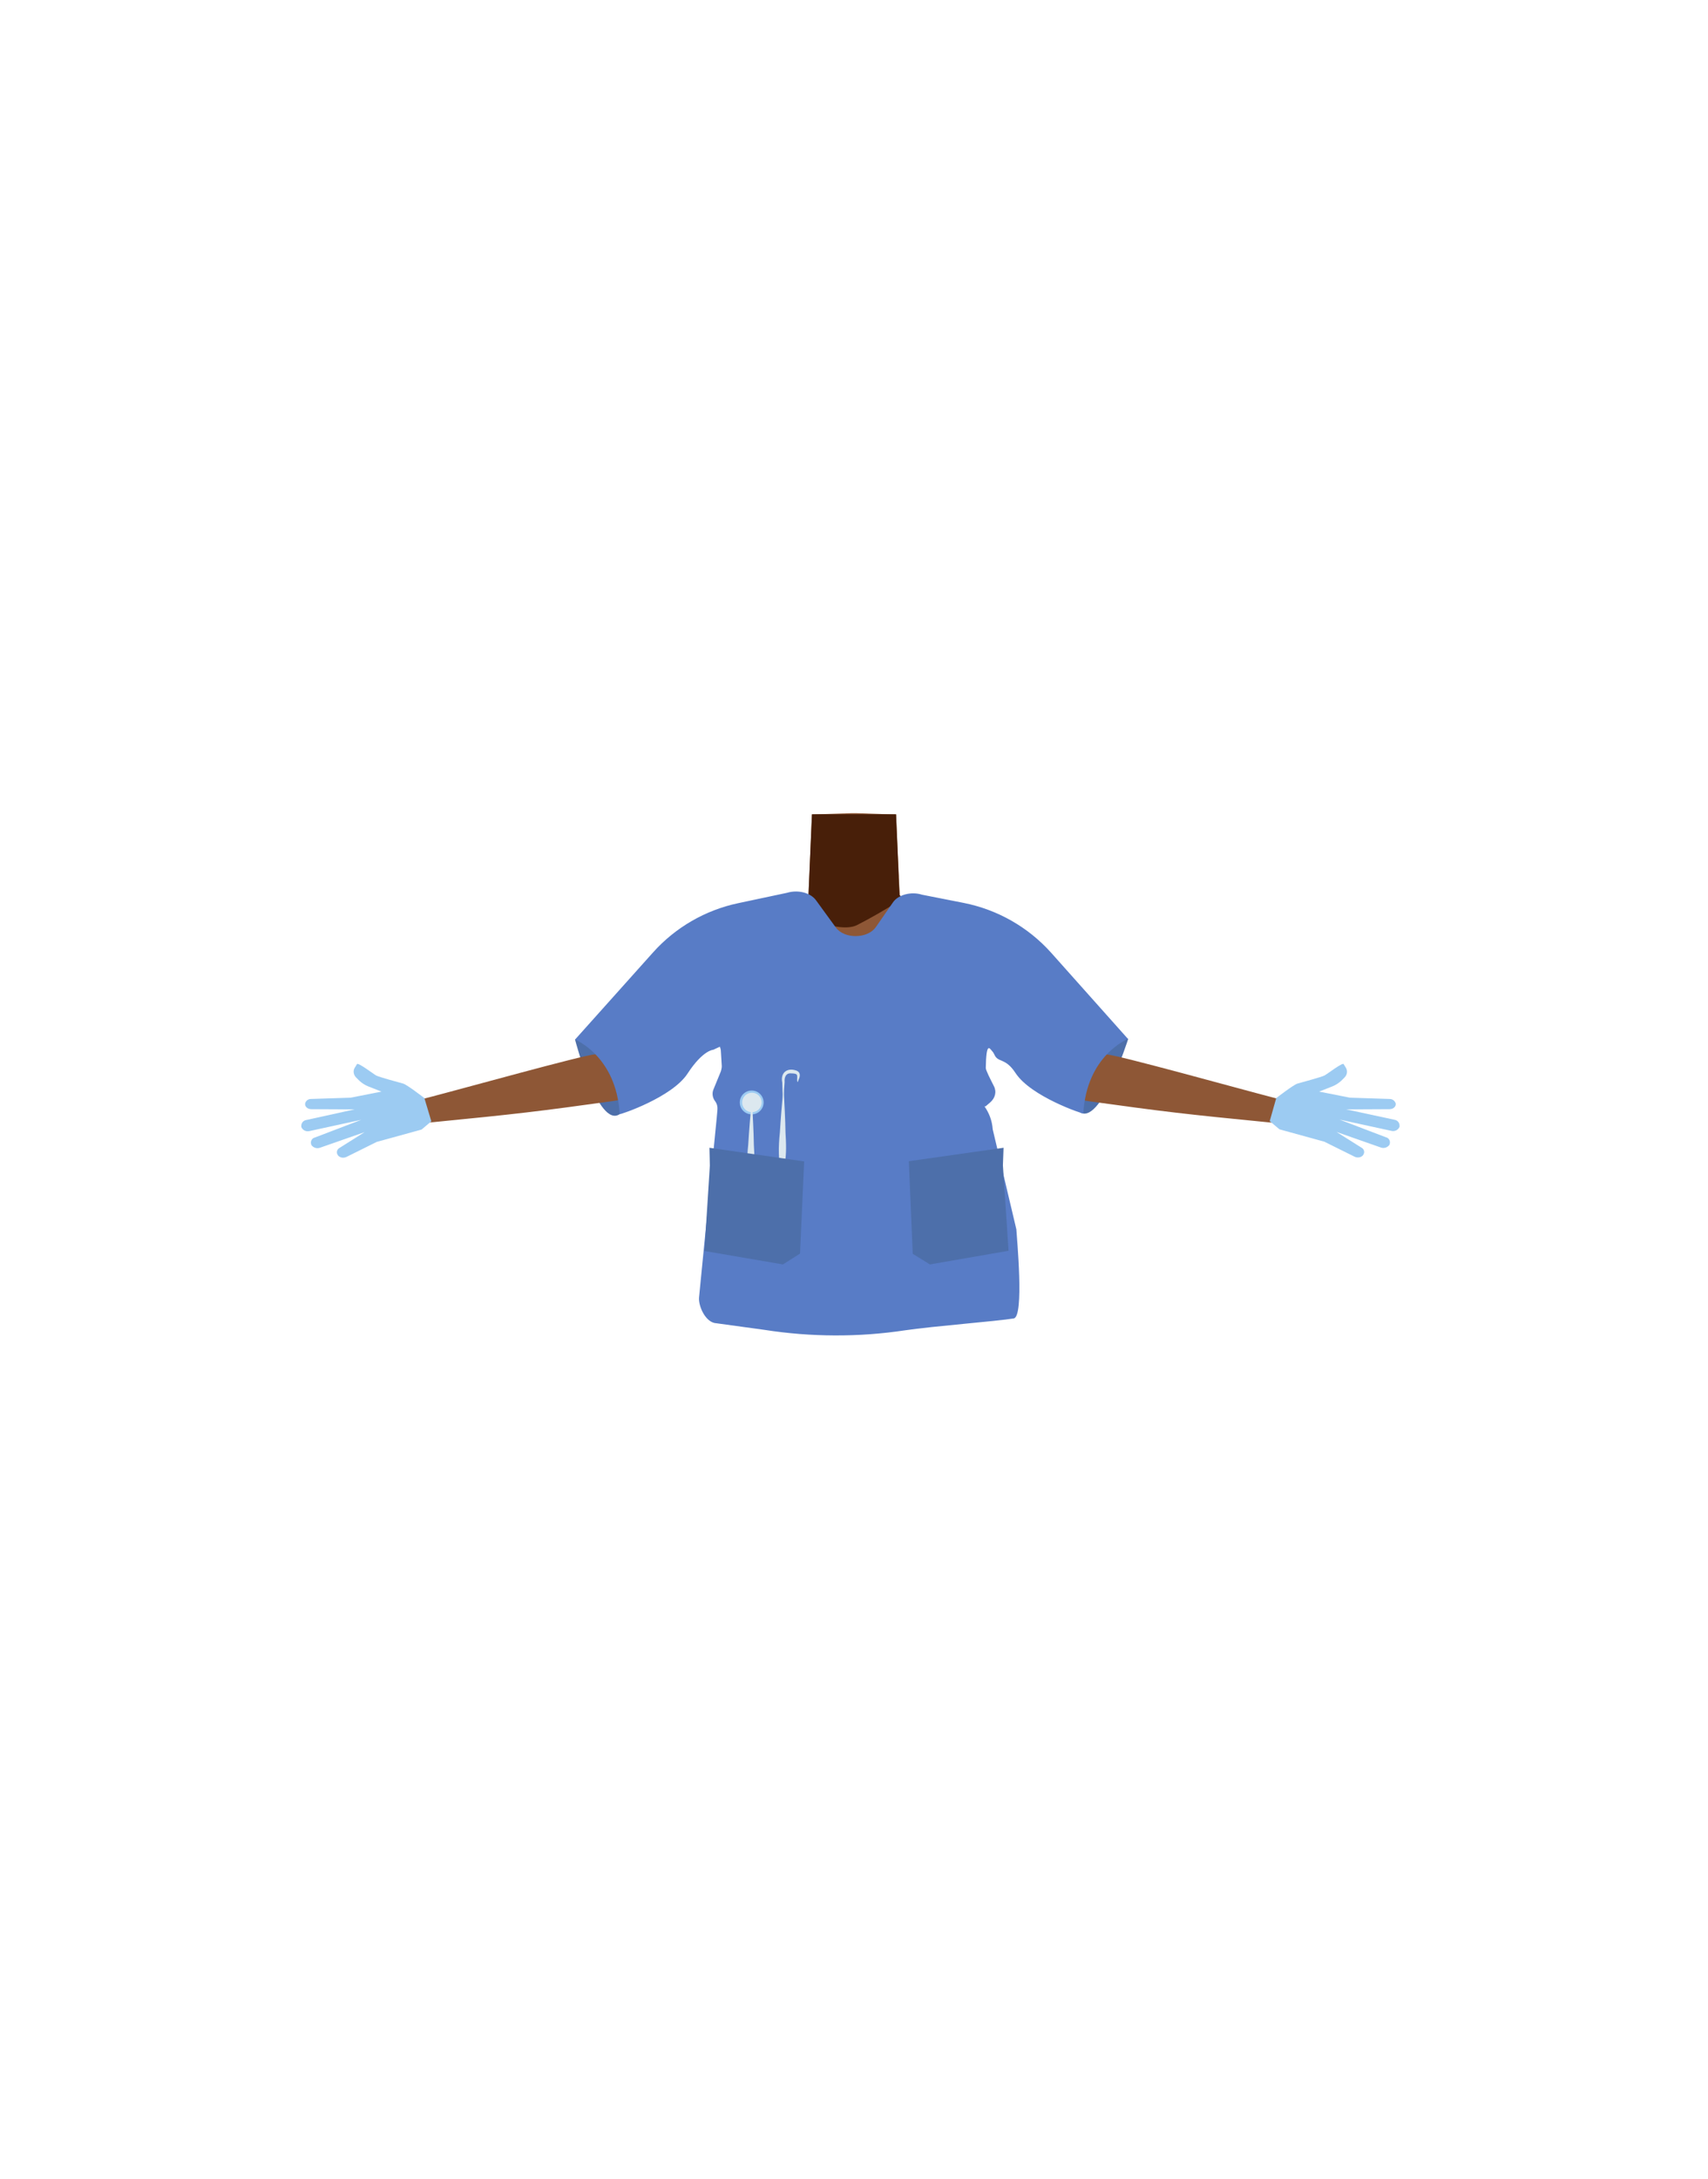 <?xml version="1.0" encoding="utf-8"?>
<!-- Generator: Adobe Illustrator 26.0.2, SVG Export Plug-In . SVG Version: 6.00 Build 0)  -->
<svg version="1.1" id="Calque_1" xmlns="http://www.w3.org/2000/svg" xmlns:xlink="http://www.w3.org/1999/xlink" x="0px" y="0px"
	 viewBox="0 0 788 1005" style="enable-background:new 0 0 788 1005;" xml:space="preserve">
<style type="text/css">
	.st0{fill:#4D6FAA;}
	.st1{fill:#8E5736;}
	.st2{fill:#481F09;}
	.st3{fill:#D68F72;}
	.st4{fill:#9CCBF2;}
	.st5{fill:#587CC6;}
	.st6{fill:#DCE8EF;}
</style>
<path class="st0" d="M520.5,479.1c0,0-12.9,40.8-22.6,33.6c-9.7-7.2-13.2-25.7-13.2-25.7l29.5-9.5L520.5,479.1z"/>
<path class="st0" d="M265.3,479.4c0,0,10.6,41.1,20.6,34.4c10-6.7,14.5-25,14.5-25l-29-11L265.3,479.4z"/>
<g id="Calque_1_00000054238580029853212470000007617440941793902732_">
	<g id="Calque_12">
		<path class="st1" d="M465.8,459.5c0,0-0.1,3.9-9.3,10c-10.9,7.3-6.9,21.4-8.4,28.7c-1,4.9-9.9,17.3-13.7,16.6
			c-10.8-2-16.9-16.2-26.7-20.4c-5.7-2.4-8.2-4.7-13.7-2c-5.5-2.8-8-0.5-13.7,2c-9.8,4.2-15.8,18.5-26.7,20.4
			c-3.9,0.7-12.7-11.7-13.7-16.6c-1.5-7.3,2.5-21.4-8.4-28.7c-9.2-6.1-11.6-11-11.6-11c-7-17.1-6.1-26.7,3.9-29.7s29.4-7,38.6-10.1
			c4.7-1.6,8.5-3.4,10.6-5.8l1.6-37.3l18.3-0.6h2.2l14.3,0.5l4,0.1l0.7,15.7l0.6,12.9v0.5l0.4,8.2c0.4,0.5,0.9,0.9,1.5,1.3
			c2.7,2,6.8,3.2,11.6,4.2c6.5,1.3,30.5,8,37.8,9.4c3.1,0.6-2.8-0.9,0,0C475.8,430.6,472.8,442.4,465.8,459.5z"/>
		<path class="st2" d="M416.5,414.1c-5.4,4.2-18.8,11.4-21.3,12.6c-8.2,3.9-28.3-5-32.8-8.1c4.7-1.6,8.5-3.4,10.6-5.8l1.6-37.3h38.8
			l1.2,28.5v0.5l0.4,8.2C415.4,413.2,415.9,413.7,416.5,414.1z"/>
	</g>
</g>
<path class="st3" d="M357.8,438.8C354,454.7,342,457,335,461.6c-11.1,7.2-25.8,28.1-35,37c-4.3,4.2-16.3,12.5-23.8,6.8l0,0
	c-9.4-7.8-2.6-17.6,1.1-22c7.6-8.9,25-25.4,30.7-35.2c4.3-7.3,6.7-15.2,20.3-21.9c0,0,13.5-7.5,23.1-2.2
	C357.6,427.4,359.3,432.3,357.8,438.8L357.8,438.8z"/>
<path class="st3" d="M425.9,438.8c3.8,15.9,15.8,18.2,22.8,22.8c11.1,7.2,25.8,28.1,35,37c4.3,4.2,16.3,12.5,23.8,6.8l0,0
	c9.4-7.8,2.6-17.6-1.1-22c-7.6-8.9-24.9-25.4-30.7-35.2c-4.3-7.3-6.7-15.2-20.3-21.9c0,0-13.5-7.5-23.1-2.2
	C426,427.4,424.4,432.3,425.9,438.8L425.9,438.8z"/>
<path class="st1" d="M492.3,494.9c3-10.8,13-9.1,18.5-8.6c6,0.5,61.3,15.9,76.4,19.8c8.5,2.2,13.2,3.2,12.1,7.5
	c-1,4-10.2,4.4-13.8,4c-38.8-3.8-48.1-4.9-82.7-9.7C486.4,505.7,491.5,497.6,492.3,494.9z"/>
<path class="st4" d="M588.8,506.4c0,0,8-6.2,9.8-6.7s11-3,12.4-3.7s8.3-6.1,8.9-5.3c0.2,0.3,0.6,1.1,1.1,1.8
	c0.8,1.5,0.5,3.2-0.7,4.4l-1.5,1.5c-1.2,1.1-2.6,2-4.1,2.6l-6.1,2.4l14.2,2.8l18.4,0.6c1.2,0,2.3,0.8,2.7,2l0,0
	c0.3,1.4-1,2.7-2.8,2.7l-20,0.1l22.3,4.8c1.4,0.2,2.4,1.5,2.3,2.9c0,0.1,0,0.2,0,0.3l0,0c-0.6,1.5-2.2,2.3-3.8,1.9l-23.9-5.2
	l21.5,8.2c1.3,0.3,2,1.7,1.7,2.9c-0.1,0.2-0.1,0.4-0.2,0.6l0,0c-0.9,1.2-2.5,1.7-3.9,1.2l-20.5-7.2l11.6,7.3c1.1,0.6,1.5,2,0.9,3
	c-0.1,0.3-0.3,0.5-0.5,0.7l0,0c-1,0.9-2.5,1-3.7,0.4l-13.9-6.9l-20.7-5.7l-4.5-3.8L588.8,506.4z"/>
<path class="st1" d="M293,494.8c-3-10.8-13-9.1-18.5-8.6c-6,0.5-61.3,15.9-76.4,19.8c-8.6,2.2-13.2,3.2-12.1,7.5
	c1,4,10.2,4.4,13.8,4c38.8-3.8,48.1-4.9,82.7-9.7C298.9,505.6,293.8,497.6,293,494.8z"/>
<path class="st4" d="M195.8,506.4c0,0-8-6.2-9.8-6.7s-11.1-3-12.4-3.7s-8.3-6.1-8.9-5.3c-0.2,0.3-0.6,1.1-1.1,1.8
	c-0.8,1.4-0.5,3.2,0.7,4.4l1.5,1.5c1.2,1.1,2.6,2,4.1,2.6l6.1,2.4l-14.2,2.8l-18.4,0.6c-1.2,0-2.3,0.8-2.6,2l0,0
	c-0.3,1.4,1,2.7,2.8,2.7l20,0.1l-22.3,4.9c-1.4,0.2-2.4,1.5-2.3,2.9c0,0.1,0,0.2,0,0.3l0,0c0.6,1.5,2.2,2.3,3.8,1.9l23.9-5.2
	l-21.5,8.2c-1.3,0.3-2,1.7-1.7,2.9c0.1,0.2,0.1,0.4,0.2,0.6l0,0c0.9,1.2,2.5,1.7,3.9,1.2l20.6-7.2l-11.6,7.3c-1.1,0.6-1.5,2-0.9,3
	c0.1,0.3,0.3,0.5,0.5,0.7l0,0c1,0.9,2.5,1,3.7,0.4l13.9-6.9l20.7-5.7l4.5-3.8L195.8,506.4z"/>
<path class="st5" d="M484.9,439.3c-10.6-11.8-24.7-19.8-40.2-22.9l-19.3-3.8c-5-1.6-11,0-13.4,3.5l-7.9,11.4
	c-3.8,5.5-14.6,5.6-18.5,0.2l-9.1-12.5c-2.5-3.5-8.3-5-13.3-3.5l-22.6,4.8c-15.2,3.2-29,11.2-39.3,22.7l-36,40.2
	c0,0,19.1,7.6,20.6,34.4c0.4,0.2,24.2-7.8,31.3-18.7c7.1-10.9,11.9-11,11.9-11l3-1.4c0.3,0.7,0.5,1.5,0.5,2.3l0.4,6.7
	c0,0.8-0.2,1.5-0.4,2.3l-3.4,8.3c-0.8,1.8-0.5,3.9,0.7,5.5c0.9,1.2,1.2,2.5,1.1,3.9c-0.2,2.3-0.5,5.9-0.8,8.5l-7.7,78.2
	c-0.3,3.5,2.5,10.6,7.1,11.7l23.3,3.2c21.2,3.3,43.3,3.4,64.5,0.2c13.6-2,42.6-4.2,50.3-5.5c4.9-0.8,1.4-37.4,1.2-41.1l-10.9-46.1
	c-0.3-4.1-1.7-7.6-3.8-10.6h0.5l2-1.7c2.5-2.1,3.2-5.1,1.8-7.7c-1.6-3.2-3.7-7.2-3.7-8.3c0.2-12.1,1.7-9.2,2.9-7.8
	c0.5,0.5,0.8,1.1,1.1,1.7c1.7,3.8,5,1.2,9.7,8.4c7.1,10.9,31,18.9,31.3,18.7c1.5-26.9,20.6-34.4,20.6-34.4L484.9,439.3z"/>
<g>
	<polygon class="st0" points="462.7,537.4 465.3,576.8 429,583.1 421.1,578.2 419.3,535.5 463,529.3 	"/>
	<ellipse class="st4" cx="346.8" cy="508.4" rx="5.5" ry="5.5"/>
	<circle class="st6" cx="346.9" cy="508.4" r="4.5"/>
	<g>
		<path class="st6" d="M347,508.4c0.3,6.5,0.7,13.1,0.8,19.6c0.3,4.9,0.5,9.8-0.4,14.6c-0.3,1.6-0.6,3.2-1.1,4.9H346
			c-1.6-6.5-1.5-13.1-0.8-19.6c0.4-6.5,0.9-13,1.6-19.5C346.7,508.4,347,508.4,347,508.4L347,508.4z"/>
	</g>
	<g>
		<path class="st6" d="M361.6,502.8c0.3,6.5,0.7,13.1,0.8,19.6c0.3,4.9,0.5,9.8-0.4,14.6c-0.3,1.6-0.6,3.2-1.1,4.9h-0.3
			c-1.6-6.5-1.5-13.1-0.8-19.6c0.4-6.5,0.9-13,1.6-19.5C361.2,502.8,361.6,502.8,361.6,502.8L361.6,502.8z"/>
	</g>
	<polygon class="st0" points="327.5,537.5 325,576.9 361.2,583.1 369.1,578.1 371,535.6 327.3,529.3 	"/>
	<g>
		<path class="st6" d="M361.2,507.1c-0.1-2.5-0.3-5.8-0.3-7.9c-0.9-4.3,2-6.9,6.2-5.6c1.8,0.5,2.3,1.9,1.6,3.7
			c-0.3,0.6-0.4,1.1-0.6,1.6h-0.2c-0.4-1,0.2-2.5-0.3-3.3c-0.3-0.5-1.6-0.6-2.5-0.6c-2.5-0.3-3.3,1.8-3.1,4
			c-0.2,2.6-0.4,5.3-0.6,8.1C361.4,507.1,361.2,507.1,361.2,507.1L361.2,507.1z"/>
	</g>
</g>
</svg>
